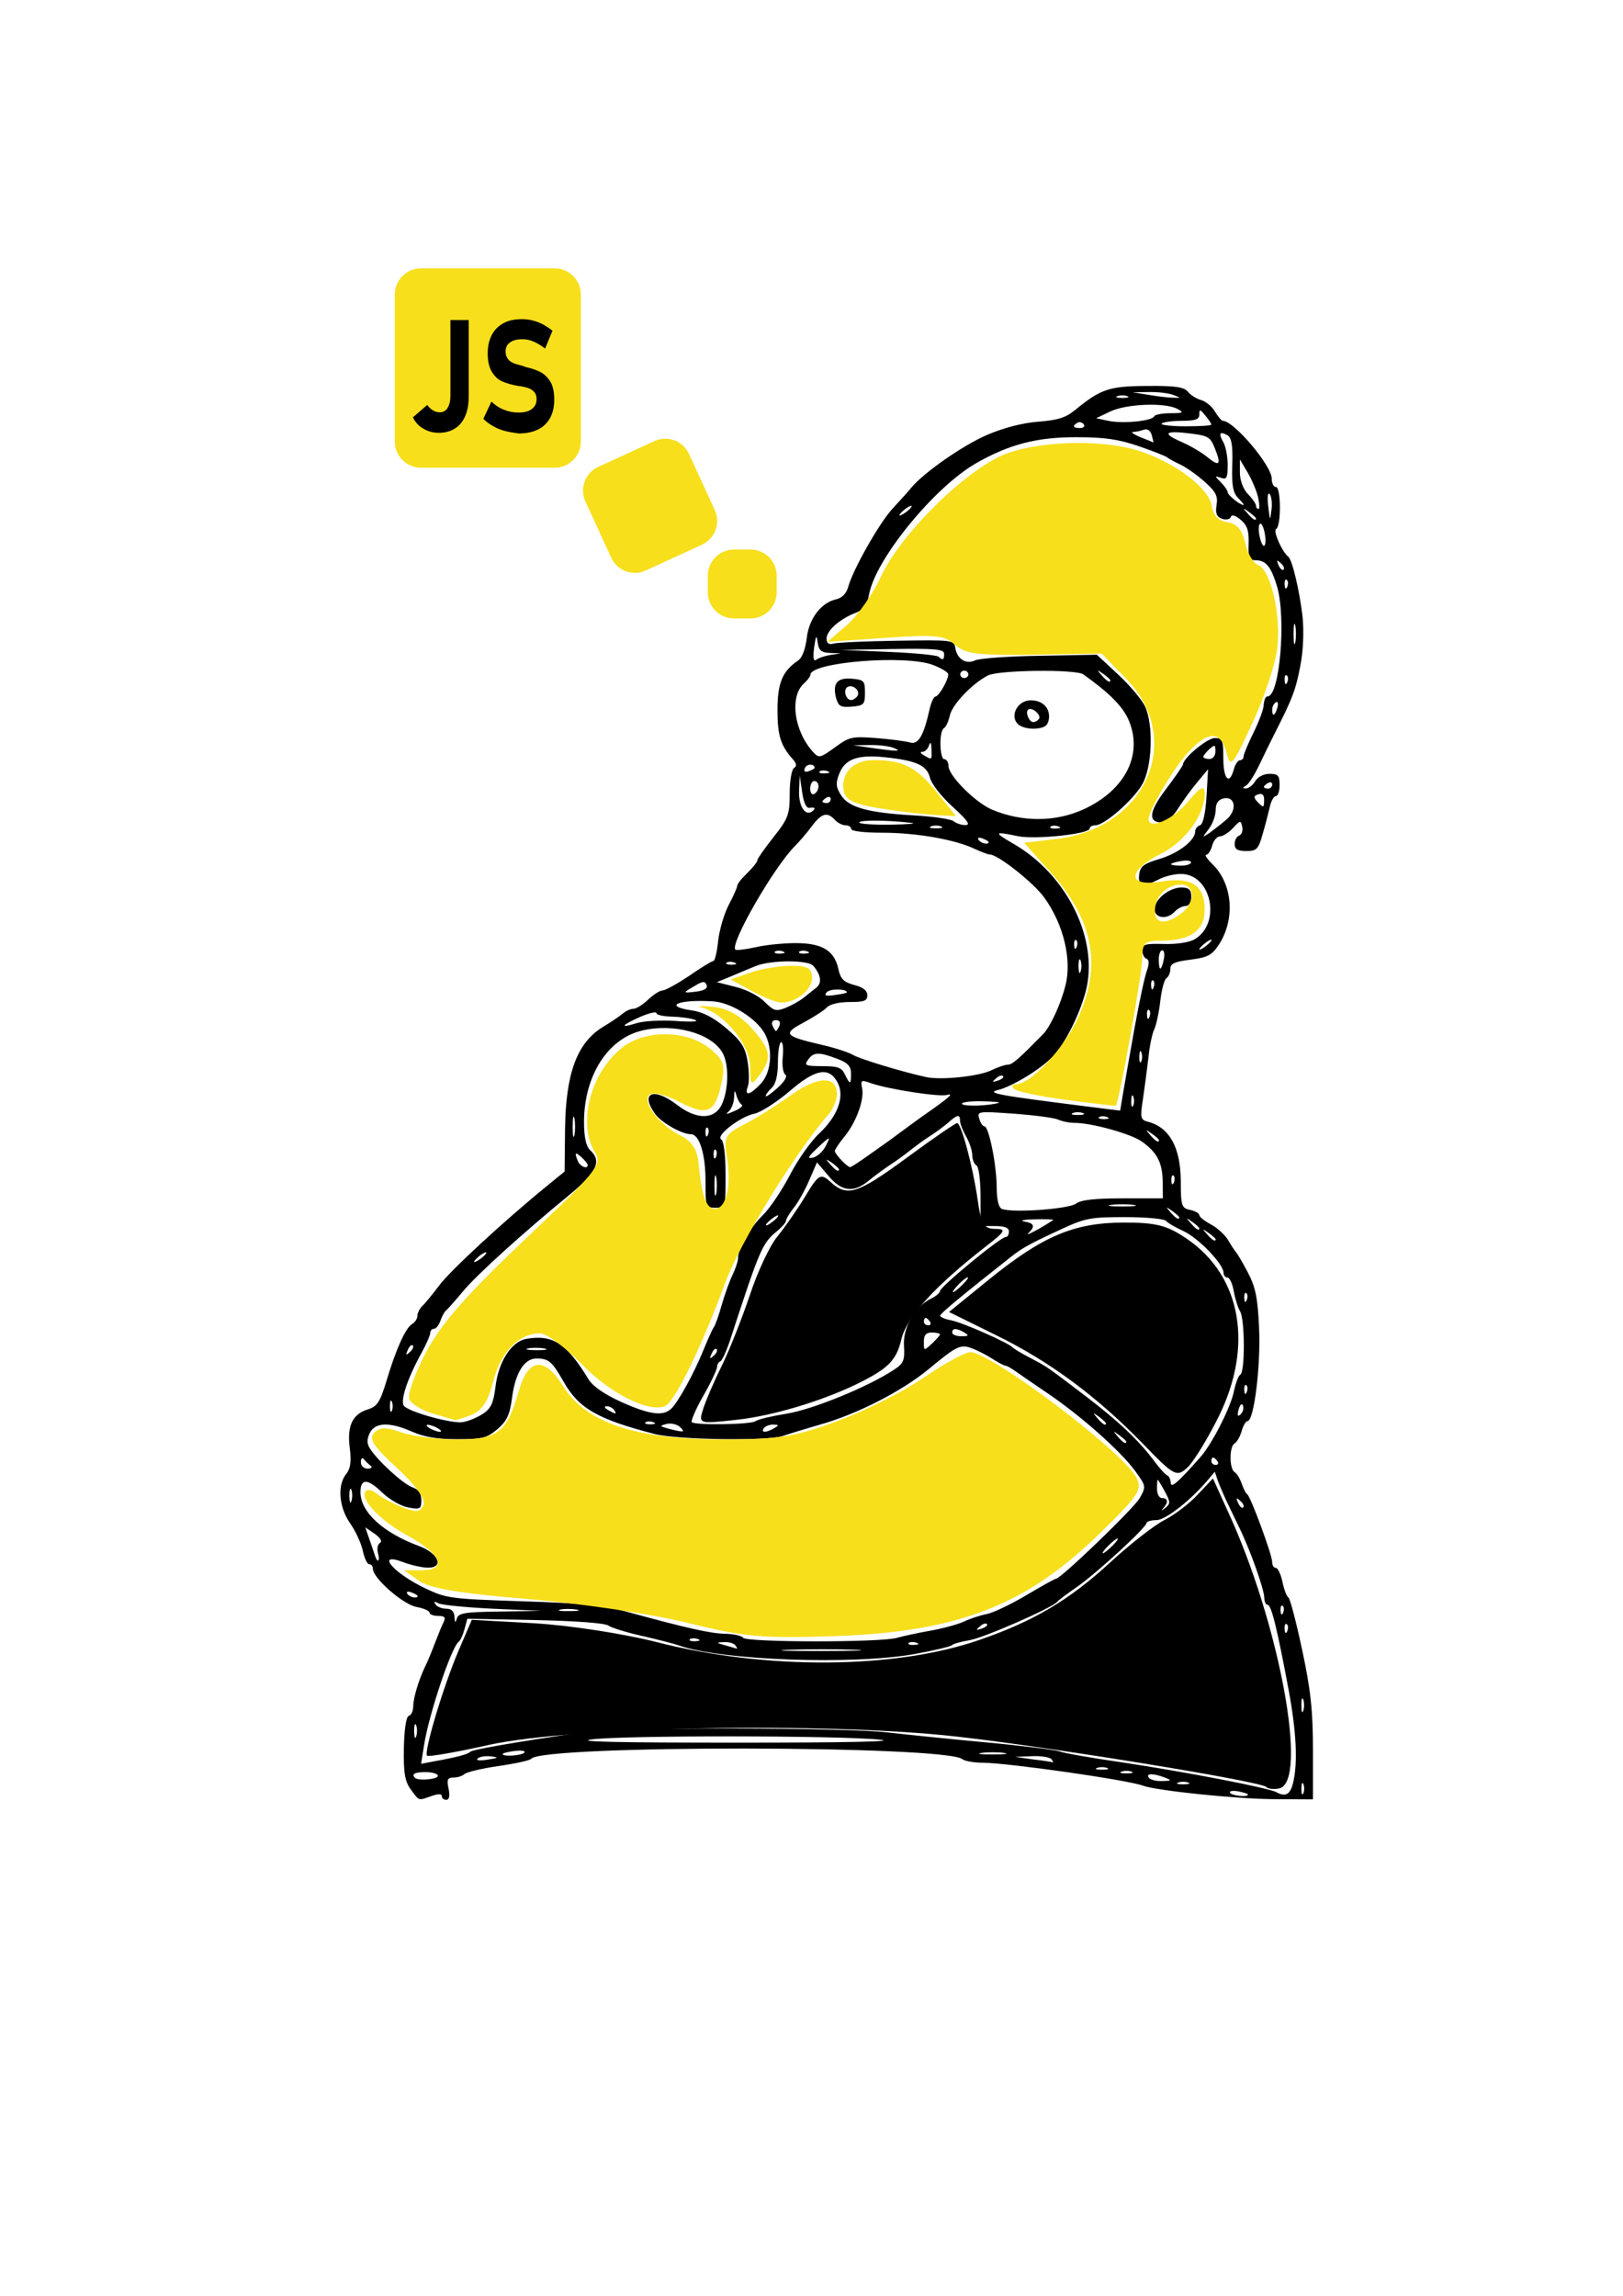<?xml version="1.0" encoding="utf-8"?>
<!-- Generator: Adobe Illustrator 26.0.0, SVG Export Plug-In . SVG Version: 6.00 Build 0)  -->
<svg version="1.1" id="Capa_1" xmlns="http://www.w3.org/2000/svg" xmlns:xlink="http://www.w3.org/1999/xlink" x="0px" y="0px"
	 viewBox="0 0 744.1 1052.4" style="enable-background:new 0 0 744.1 1052.4;" xml:space="preserve">
<style type="text/css">
	.st0{fill:#F7DF1C;}
</style>
<g transform="translate(62.857 105.71)">
	<g id="XMLID_00000183250623972275579720000008489540359358589366_">
		<g>
			<path d="M483.3,305.4c0,2.5-1.1,4.2-2.6,4.2c-1.4,0-3.6,1.1-4.9,2.5c-3.5,3.9-9.3,3.2-9.3-1.1c0-4.5,6.7-9.9,12.4-9.9
				C482.3,301.2,483.3,302.1,483.3,305.4z"/>
			<path d="M456.8,446.6c-2.8-0.4-7.4-0.4-10.2,0c-2.8,0.4-0.5,0.7,5.1,0.7C457.3,447.3,459.6,447,456.8,446.6z M456.4,74.1l7.4,1.2
				c4.1,0.7,9.1,1.3,11.2,1.3c3.7,0.1,3.7,0.1,0-1.3c-2.1-0.8-7.1-1.4-11.2-1.3L456.4,74.1z M430.5,446c2.3-1.7,8.4-2.4,21.5-2.4
				h18.3l-0.1-7.6c-0.1-8.7-2.5-13.4-9.5-18.4c-5-3.6-23.1-8.6-30.9-8.6c-2.4,0-5.8-0.7-7.5-1.5c-1.7-0.8-10.8-2-20.2-2.7
				c-16.7-1.2-17-1.1-16,2.3c0.6,2,1.6,3.5,2.4,3.5c2,0,5.6,17.8,5.6,28c0,5.5,0.9,9.2,2.3,9.8C401,450.4,427.3,448.5,430.5,446z
				 M322.6,193.8l-5-0.2c-4-0.2-5.1-1.2-5.6-4.9c-0.5-3.7-0.8-3.2-1.6,2.4c-0.6,4.7-0.3,6.6,1,5.6c1-0.8,4-1.8,6.5-2.2L322.6,193.8z
				 M322.6,192.2l21.7,0.9c11.9,0.5,22.3,1.5,23.1,2.2c2,1.8,2.6,1.6,2.6-1.3c0-2.1-3.7-2.5-23.7-2.2L322.6,192.2z M314.1,383
				c7.1,0,8.9,0.6,10.4,3.8c2.4,4.9,2.8,4.8,2.8-0.5c0-3.3-1.5-4.9-6.4-6.7c-8.4-3.2-10.8-3.1-13.3,0.5
				C305.7,382.6,306.4,383,314.1,383z M275.3,693.1c50.8,0,74-0.5,65-1.4c-19.1-1.9-117-2-131.8-0.1
				C200.2,692.7,221.2,693.1,275.3,693.1z M321.2,390.6c-3.9-7.5-10.2-6.4-22.2,4c-5.9,5-13.1,9.6-16,10.2
				c-6.5,1.3-18,10.2-15.2,11.8c1.2,0.7,2,7.3,2,16.2c0,15,0,15.1-4.6,15.1c-4.5,0-4.6-0.3-4.6-12.3c0-12.3-2.8-21.4-6.7-21.4
				c-4.2,0-13.5-5.3-16.4-9.3c-7.1-9.8-0.7-12.4,10-4.2c9,7,17.3,6.9,20.6-0.2c3.2-7,3.3-18.6,0.2-23.8c-5.2-8.9-22.4-13.5-36.9-10
				c-15.7,3.8-26.4,20.7-26.5,41.7c0,7.1,0.9,11.2,2.7,13c5.6,5.1,3.3,10.1-9.4,20.6c-21.8,17.9-42.7,36.8-49.1,44.6
				c-3.5,4.2-6.9,8-7.5,8.4c-0.6,0.5-1.8,2.6-2.5,4.6c-0.7,2.1-2.1,3.8-3,3.8s-1.7,0.8-1.7,1.9c0,1-1.9,5.4-4.3,9.7
				c-6.5,11.9-9.7,22-7.6,23.9c3.3,3,21.9,8,26.7,7.3c2.6-0.4,6.7-2.1,9.3-3.8c3.7-2.4,4.9-5,5.8-12.4c1.4-11.6,7.3-20.8,14.2-22
				c12.1-2.1,18.5,2.1,28.5,18.6c1.9,3.1,7.2,6.8,14.9,10.3c12.9,5.8,19.1,6.7,22.9,3.2c3.2-2.9,10.7-16.6,15-27.3
				c1.9-4.6,3.9-9.2,4.6-10.1c0.7-0.9,2.3-5.5,3.6-10.1c1.3-4.6,3.5-10.8,4.9-13.7c1.4-2.9,2.6-6.4,2.6-7.8
				c0-4.6,5.3-13.8,11.3-19.7c3.3-3.2,8.9-11.6,12.5-18.5c3.6-7,9.7-15.6,13.6-19.2C321.2,405.8,324.5,397,321.2,390.6z
				 M243.7,549.2c7.1,1.8,7.8,1.7,5.2-0.8c-1.3-1.2-4-1.9-6.1-1.4C239.4,547.9,239.4,548,243.7,549.2z M201.4,632.1
				c-2.3-0.4-5.7-0.4-7.4,0c-1.8,0.4,0.1,0.8,4.2,0.7C202.3,632.8,203.8,632.5,201.4,632.1z M296.1,552.5
				c-6.8,2.4-48.4,1.8-58.9-0.9c-26.2-6.8-34.7-11.7-41.7-24c-5.2-9.2-6.8-10.6-12.4-10.6c-5.6,0-9.7,6.6-11.2,18
				c-1,7.8-2.4,10.7-6.7,14.4c-4.9,4.1-6.8,4.6-18.4,4.6c-9.1,0-15.2-1-20.6-3.4c-10.4-4.6-17-4.4-19.5,0.5c-1.4,2.8-1.4,4.9,0,7.1
				c3.5,5.6,15.1,16.2,19.4,17.8c2.9,1,4.2,2.8,4.2,5.9c0,4.1-0.5,4.4-6,3.4c-3.3-0.6-8.7-3.7-12.1-7c-6.6-6.4-9.8-6.3-9.8,0
				c0,9.1,10.4,18.6,26.9,24.7c8.9,3.3,11.6,9.9,4.1,9.9c-2.5,0-7.6-1.1-11.3-2.5c-13.1-5-4.7,5,10.1,12c9.7,4.6,11.4,4.8,44.4,5.9
				c27.9,0.9,37,1.8,48.3,4.9c27.8,7.6,38.2,9.9,44.9,10c3.8,0.1,7.4,0.9,8,1.8c1.5,2.2,62.7,2.2,70.4,0.1
				c3.1-0.9,10.3-2.4,15.9-3.4c5.6-1,12.5-2.9,15.2-4.2c2.7-1.3,7.4-2.8,10.4-3.4s11.1-4.5,18-8.6c6.9-4.1,13-7.5,13.5-7.5
				c2.3,0,35.6-32.1,38.4-36.9c3.1-5.4,3-5.6-2-12.5c-6.7-9.2-24.8-25.2-39.8-35.4c-6.6-4.5-13.5-9.2-15.3-10.5
				c-1.8-1.3-3.8-2.4-4.4-2.4c-0.6,0-3.4-1.5-6.2-3.3c-2.8-1.8-7.2-4-9.8-4.9c-4.7-1.6-6.7-0.6-19.1,9.7
				c-12.3,10.2-33,20.8-50.2,25.6C306.2,549.3,298.4,551.7,296.1,552.5z M146.6,636.2c0.7-2.5,3.5-3,19.8-3.2l18.9-0.3l-22.3-1
				c-12.3-0.6-23.5-1.7-24.9-2.5c-1.8-1-2.2-0.9-1.3,0.5c0.7,1.1,2.9,2,4.9,2c2.4,0,3.7,1.2,3.8,3.8
				C145.7,638.2,145.9,638.5,146.6,636.2z M534.7,716.3c0.5-1.2,0.5-3.1,0-4.2c-0.5-1.2-0.9-0.2-0.9,2.1S534.1,717.5,534.7,716.3z
				 M522.3,715.8c4.2,2.3,6.4,1.1,7.7-4.3c2.2-9.3,1.5-23.5-2.1-42.8c-5.3-28.3-7.9-38.8-9.6-38.8c-0.8,0-1.5-1.4-1.5-3.1
				c0-3.8-6.4-21.9-11.5-32.3l-6.1-12.7c-1.3-2.8-3-6.8-3.8-9l-1.3-3.9l-3.1,3.7c-7.9,9.4-19.5,18.5-23.7,18.5
				c-2.4,0-4.4,0.6-4.5,1.3c0,2-22.5,22.7-31.6,29.1c-4.6,3.2-8.8,6.3-9.3,7c-2.3,2.8-33.6,16.5-40.1,17.6c-4,0.7-7.7,1.7-8.2,2.3
				c-0.5,0.6-8,2.4-16.7,4c-28.2,5.2-89.5,3-108.6-3.9c-2-0.7-9.6-2.7-16.7-4.3c-7.2-1.6-14.2-3.8-15.6-4.8
				c-1.6-1.1-14.7-2.1-33.6-2.5l-31-0.6l-1.3,4.8c-0.7,2.6-1.9,5.2-2.6,5.7c-3.3,2.2-13.8,33.4-16,47.8l-1.3,8.2l5.2-1
				c11.2-2,16.4-3.4,17.3-4.5c0.9-1,20.8-4.5,52-9c16-2.3,119.3-2.2,139.3,0.1c8.7,1,29.2,3.1,45.5,4.6c16.3,1.5,31.4,3.4,33.4,4.1
				c2,0.8,14.6,3,27.8,4.9C480.8,706.5,518.6,713.8,522.3,715.8z M515,134.3c-0.7,0-1,2.3-0.5,5.1s1.4,5.1,2.1,5.1
				c0.7,0,1-2.3,0.5-5.1C516.7,136.6,515.7,134.3,515,134.3z M507.3,125.8c0.4,0-0.7-1.4-2.4-3.1c-2.5-2.5-3.1-5.9-2.8-15.3
				c0.3-8.8-0.3-12.5-2.2-13.6c-3.6-2-4.2-0.8-1.9,3.2c1.1,1.9,2,6.6,2,10.4c0,5.9-0.5,6.9-3.1,5.9c-3-1-3-0.9,0,2.1
				c1.7,1.7,3.1,3.8,3.1,4.5C500,121.2,505.5,125.7,507.3,125.8z M509.8,129c-2.9-2.1-3-2-0.7,0.6c2.4,2.8,3.9,3.7,3.9,2.3
				C513,131.6,511.5,130.3,509.8,129z M501.1,716.1c1,1.4,8.2,2.1,8.2,0.8c0-0.4-2.1-1-4.6-1.5C502.2,715,500.6,715.3,501.1,716.1z
				 M483.1,455c2.4,2.8,3.9,3.7,3.9,2.3c0-0.3-1.5-1.7-3.2-2.9C480.8,452.3,480.7,452.3,483.1,455z M491.2,459.4c-3-2.1-3-2-0.7,0.6
				c2.4,2.8,4,3.7,4,2.3C494.4,462,493,460.7,491.2,459.4z M478.5,435.7c0,11.4,0.4,12.4,4.3,13.2c2.3,0.5,4.2,1.6,4.2,2.4
				c0,0.8,2.4,2.7,5.4,4.3c3,1.6,6.5,4.9,7.9,7.3c1.4,2.4,2.9,4.7,3.4,5.2c0.5,0.5,3,4.6,5.4,9.2c3.6,6.7,4.7,11.8,5.3,25.8
				c0.8,17-2.3,42.6-5.3,42.6c-0.8,0-2,2.1-2.7,4.6c-0.7,2.5-2.2,5.1-3.3,5.7c-2.4,1.4-2.4,11.7,0.1,13.1c1,0.6,2.4,2.9,3.2,5.2
				c0.8,2.3,1.9,4.6,2.6,5c1.6,1.2,11.4,27.7,11.4,31c0,1.5,0.7,2.7,1.7,2.7c0.9,0,2.2,2.8,3,6.3c0.7,3.5,1.9,6.7,2.7,7.2
				c0.8,0.5,3.6,11.2,6.3,23.9c3.9,18,5,28.1,5,45.9v22.8l-18.1-0.1c-17.1-0.1-53.8-3.9-59.9-6.2c-6.9-2.6-61.5-10.4-73.4-10.5
				c-4.1,0-8.3-0.8-9.3-1.6c-7.2-6.4-192.9-6.6-197.7-0.2c-0.5,0.7-7.2,2.2-14.9,3.3c-7.7,1.1-14.7,2.8-15.7,3.7
				c-1,0.9-3.2,1.6-5.1,1.6c-2.7,0-3.1,1-2.2,5.1c0.7,3.2,0.3,5.1-1,5.1c-1.2,0-2.1-0.7-2.1-1.7c0-1.1-1.7-1.1-4.8,0
				c-6.1,2.1-5.4,2.4-9.4-3c-2.7-3.7-3.4-7.6-3.2-18.9c0.2-8.6,1-14.5,2.3-14.9c1.1-0.3,2-2.3,2-4.4c0-3.8,2.6-12.4,5.7-18.7
				c0.9-1.8,2.8-6.4,4.2-10.1c1.4-3.7,3.2-8.1,4-9.7c1.1-2.3,0.5-2.9-2.5-2.9c-2.2,0-3.9-0.7-3.9-1.5s-2.7-2-6-2.6
				c-6.1-1.1-20-13.2-20-17.5c0-1.2-0.7-2.1-1.7-2.1c-0.9,0-2.2-2.8-2.9-6.1c-0.7-3.4-3.3-9-5.8-12.6c-5.2-7.4-6-17.6-1.8-22.7
				c1.9-2.3,2.4-5.7,1.6-11.9c-1.3-10.1,1.2-15.5,8.4-17.7c4.2-1.3,5.5-3.4,8.4-12.9c4.3-14.5,8.8-24.5,11.8-26.2
				c1.3-0.8,2.4-2.4,2.4-3.7c0-1.3,1-3.3,2.3-4.6c1.3-1.2,4.8-5.5,7.8-9.5c5.1-6.8,29.9-29.7,49.2-45.4l8.2-6.7l0.2-19.2
				c0.3-25.9,5.5-39.8,17.4-47.1c3.7-2.2,7.8-5,9.2-6.2s3.5-2.1,4.8-2.1c1.3,0,4.3-1.9,6.7-4.2c2.4-2.3,5.4-4.2,6.6-4.2
				s6.7-3,12.2-6.7c5.4-3.7,10.4-6.8,11.1-6.8s1.7-4.2,2.2-9.3c0.6-5.1,2.8-12.6,4.9-16.5c2.1-4,3.8-7.8,3.8-8.5
				c0-0.7,1.1-2.3,2.3-3.6c5.1-5.1,7-7.4,7-8.4c0-0.6,3.3-5.3,7.4-10.5c6.8-8.6,7.4-10.4,7.4-20c0-5.8,0.9-11.1,2-11.7
				c1.3-0.8,1.2-2-0.5-3.9c-5.7-6.4-7.1-11-7.1-22.6c0-12.5,2.3-17.9,9.4-22.7c1.9-1.2,3.4-5.3,4-10.2c1-9,6.5-16.3,13.5-17.9
				c2.7-0.6,4.7-2.7,5.5-5.6c2.1-7.9,14.4-29.6,20.4-36c3.1-3.4,7-7.6,8.5-9.5c5.8-7,23.7-19.5,34.9-24.3c7.5-3.2,15.9-5.4,23.2-6
				c9.1-0.7,12.7-1.8,17.1-5.4c11.8-9.7,15.7-10.9,33.1-11c13-0.1,16.8,0.5,18.6,2.7c1.2,1.5,3.9,3.2,6.1,3.8c2.1,0.6,5,3,6.3,5.3
				c1.4,2.3,3,4.2,3.6,4.2c5,0,22.4,20.5,22.4,26.5c0,2.1,0.8,3.8,1.9,3.8c2.4,0,2.5,18,0.1,19.3c-1.5,0.9,2.7,10.4,5.6,12.7
				c1.8,1.4,5.1,15.4,6.5,27.2c0.7,6.6,0.4,15.9-1,22.8c-2.1,11.1-3.6,14.9-11.3,30.1c-1.9,3.7-5.2,10.5-7.4,15.1
				c-2.2,4.6-4.9,9-6.2,9.7c-1.7,1-1.7,1.3,0,1.3c1.2,0,3.2-1.5,4.2-3.3c1.2-2,3.9-3.4,6.6-3.4c3.9,0,4.6,0.8,4.6,5.1
				c0,2.8-0.7,5.1-1.7,5.1c-0.9,0-2.1,2.1-2.7,4.6c-0.6,2.6-2,8.2-3.3,12.6c-2,7.2-2.8,8-7.6,8c-3.9,0-5.3-0.8-5.3-3.2
				c0-1.8,0.9-3.5,2.1-3.9c1.1-0.4,1.7-2.1,1.4-3.9c-0.7-3.2-0.9-3.2-4.3,0.5c-2,2.1-4.7,3.8-6,3.8c-1.3,0-2.9,1.9-3.5,4.2
				c-0.6,2.3-1.9,4.2-2.7,4.2c-0.9,0,0.4,2,2.9,4.4c9.3,9.1,10.5,25.5,2.6,37.2c-3,4.5-5.1,5.5-12.8,6.5c-7.3,0.9-9.2,1.8-9.2,4.3
				c0,1.7-0.8,3.5-1.7,4.1c-1,0.5-2.3,5.3-2.9,10.6c-0.6,5.3-1.9,11.2-2.8,13c-0.9,1.9-2.1,7.5-2.6,12.6c-0.6,5.1-1.7,13.6-2.5,19
				c-1.4,8.9-1.2,9.8,2.3,10.7C473.4,411.1,478.4,420.4,478.5,435.7z M482.8,93c-11.6-1.5-13.1-0.1-4.1,3.8
				c3.9,1.7,9.1,4.7,11.7,6.8c5.8,4.8,6.8,3.9,3.8-3.6C492.1,94.6,491.1,94,482.8,93z M480.7,89.7c6.5,0,11.9-0.3,11.8-0.8
				c0-0.5-1.3-2.4-2.8-4.2c-2.4-2.9-2.7-2.9-2.7-0.4c0,2.2-1.7,2.9-8.2,2.9c-4.5,0-8.6,0.6-9.1,1.3
				C469.2,89.1,474.2,89.7,480.7,89.7z M475.3,436.4c0.5-1.2,0.5-2.7-0.1-3.2c-0.6-0.6-1.1,0.4-1,2.2
				C474.2,437.3,474.7,437.7,475.3,436.4z M534.7,678.3c0.5-1.6,0.4-3.9-0.1-5.1c-0.5-1.1-0.9,0.2-0.8,3
				C533.8,679,534.2,680,534.7,678.3z M531,188.7c0.4-2.1,0.4-5.5,0-7.6c-0.4-2.1-0.8-0.4-0.8,3.8
				C530.2,189.1,530.6,190.8,531,188.7z M527.3,163.3c0.5-1.2,0.5-2.7-0.2-3.2s-1.1,0.4-1,2.2C526.2,164.2,526.7,164.6,527.3,163.3z
				 M527.3,207.1c0.5-1.2,0.5-2.7-0.2-3.2s-1.1,0.4-1,2.2C526.2,208.1,526.7,208.4,527.3,207.1z M527.3,642c0.5-1.2,0.5-2.7-0.2-3.2
				s-1.1,0.4-1,2.2C526.2,643,526.7,643.4,527.3,642z M525.6,155.4c0.6-0.5,0-1.9-1.3-3c-1.8-1.6-2-1.5-1,0.9
				C524,155,525.1,155.9,525.6,155.4z M525.4,633.6c0.5-1.2,0.5-2.7-0.2-3.2s-1,0.4-1,2.2C524.4,634.5,524.8,634.9,525.4,633.6z
				 M522.8,218.6c0.5-1.9,0.2-2.9-0.7-2.4c-0.9,0.5-1.7,2-1.7,3.4C520.4,223,521.7,222.5,522.8,218.6z M518.3,213.5
				c5.6,0,8.6-36.2,4.3-50.5c-2.7-9-5.1-11.9-9.8-11.9c-3,0-3.4-1.2-3.2-7.6c0.2-5.8-0.6-8.4-3.6-10.9c-2.5-2.1-4.1-2.6-4.6-1.3
				c-0.4,1.1-2.1,1.4-4,0.8c-2.5-0.9-3.1-2.5-2.5-6.3c0.7-4.2-0.4-6.2-5.6-10.8c-3.5-3.1-8.6-6.7-11.3-7.9c-2.7-1.3-5.3-2.7-5.8-3.2
				c-0.5-0.5-6.4-2.8-13-5.1c-9.5-3.2-15.6-4.1-28.8-4.1c-18.1,0-30.6,3.3-45.7,11.9c-19.2,11-46.1,43.9-49.1,60.1
				c-0.9,5-2.4,7.1-6.2,8.5c-7.2,2.8-13.3,8.1-13.3,11.8c0,2.2,1,2.9,3.2,2.3c1.8-0.5,14.9-1.1,29.2-1.3c25.3-0.4,26-0.3,26.6,3.2
				c0.8,5.2,4.9,7.8,9.1,5.8c1.9-0.9,15.2-1.9,29.6-2.1l26.2-0.5l9.8,9.1c5.4,5,10.9,11.6,12.3,14.6c4,8.6,3.3,27.8-1.3,35.8
				c-4.2,7.2-17.3,18.7-21.5,18.7c-1.4,0-2.6,0.7-2.6,1.5c0,2.5-25,5.1-32.8,3.5c-11-2.3-11.4-1.9-2.4,3.3
				c24.9,14.2,39.6,44.2,33.4,67.9c-2.9,10.9-9.7,24.4-15.4,30.1c-5.7,5.8-18.3,13.4-24.7,15c-5.7,1.4-0.5,2.4,39.2,7.4l16.7,2.1
				l1.4-8.4c0.8-4.6,3.1-17.9,5.2-29.5c2.1-11.6,4.6-23.4,5.6-26.1c1.2-3.3,1.1-5.2-0.1-5.6c-1-0.3-1.9-2-1.9-3.8
				c0-2.9,1.2-3.2,9.8-3c5.6,0.2,11.5-0.7,13.9-2c12.8-7.2,8-30.3-6.2-30.1c-2.9,0-7.4,1.1-10,2.5c-7.2,3.7-9.6,3.1-9-2.1
				c0.5-3.9,2-5.1,9.4-7.3c8.7-2.6,16.3-8.5,16.3-12.6c0-1.2,1-2.4,2.2-2.8c1.4-0.4,2.5-5.4,3-13.2l0.7-12.5l-4.9,5.9
				c-2.7,3.2-6.7,8.7-8.9,12.2c-2.3,3.7-5.4,6.3-7.4,6.3c-6.5,0-5.9-5.1,2-15.4c4.2-5.6,7.7-10.6,7.7-11.2
				c0.1-2.9,11.1-12.1,14.6-12.1c3.5,0,3.9,0.9,3.9,9.3c0,9.6,2.8,12.5,4.8,5.1c0.6-2.3,1.9-4.2,2.8-4.2s1.7-0.8,1.7-1.8
				c0-1,2.1-5.9,4.6-11c2.5-5.1,4.6-10.7,4.6-12.5C516.7,215,517.4,213.5,518.3,213.5z M520.1,127.8c0.4-3.1-0.1-6.3-0.9-7.1
				c-0.9-0.8-1.1,1.8-0.6,5.7C519.4,133.3,519.4,133.3,520.1,127.8z M520.4,253.9c0-1-0.8-1.3-1.9-0.7c-1,0.6-1.9,1.4-1.9,1.8
				c0,0.4,0.8,0.8,1.9,0.8S520.4,254.9,520.4,253.9z M513.5,261.7c3,3.1,3.2,3,3.2-0.9c0-2.2-0.9-3-2.7-2.4
				C511.9,259.1,511.8,259.8,513.5,261.7z M514.1,127.6c0.6,0,0.5-2.5-0.2-5.5c-0.7-3-2.9-8.1-4.8-11.3l-3.5-5.9v6
				c0,3.6,1.5,7.6,3.7,9.9c2.1,2.1,3.7,4.5,3.7,5.3C513,126.9,513.5,127.6,514.1,127.6z M508.7,490.3c0.5-1.2,0.5-2.7-0.1-3.2
				c-0.6-0.6-1.1,0.4-1,2.2C507.7,491.2,508.1,491.6,508.7,490.3z M508.7,532.5c0.5-1.2,0.5-2.7-0.1-3.2c-0.6-0.6-1.1,0.4-1,2.2
				C507.7,533.4,508.1,533.8,508.7,532.5z M507.1,585.3c0.6-0.5,0-1.9-1.3-3c-1.8-1.7-2.1-1.5-1,0.9
				C505.5,584.9,506.5,585.8,507.1,585.3z M505.9,542.6c1.1-1,1.6-2.8,1.1-4c-0.5-1.3-1.3-0.5-2,1.8
				C504.3,543.2,504.5,543.9,505.9,542.6z M505.8,524.4c2.2-1.2,2.1-25.3-0.1-29c-1-1.6-2.3-5.8-2.9-9.2c-0.6-3.5-1.9-6.3-2.9-6.3
				c-1,0-1.8-1-1.8-2.2c0-4-11.6-16-18.4-19.1c-3.7-1.7-7.3-3.8-8-4.7c-0.7-0.9-9.1-1.7-18.6-1.7c-15.9,0-18.3,0.4-29.3,5.5
				c-13.7,6.3-17.9,8.6-22.5,12.2c-22,17.3-33,26.4-33.1,27.4c-0.1,0.7,2.2,1.7,5,2.2c5,0.9,26.5,10.4,28.3,12.5
				c0.5,0.6,4.1,2.7,7.9,4.7c8,4.2,7.1,3.6,25.4,17.5c15.1,11.5,24.6,20.5,31.5,29.8c2.5,3.4,5.2,6.3,6,6.6c0.8,0.3,1.5,1.8,1.6,3.4
				c0,2.7,3.3-0.1,13.6-11.8c5.5-6.2,14.2-23.5,15.4-30.4C503.7,528.2,504.9,524.9,505.8,524.4z M499.5,269.9c5-4.3,4-10.9-1.5-9.6
				c-2.4,0.6-3.5,2.3-3.5,5.3c0,2.5-1.4,6.4-3.2,8.7c-3.1,4.1-3.1,4.1,0.5,1.7C493.7,274.6,497.2,271.9,499.5,269.9z M494.5,565.8
				c1.1,0,1.5-0.8,0.8-1.7c-0.6-0.9-1.5-1.7-2-1.7c-0.5,0-0.8,0.8-0.8,1.7C492.6,565.1,493.5,565.8,494.5,565.8z M494.4,238.7
				c0-3.1-0.3-3.2-2.8-1c-1.5,1.4-2.8,3-2.8,3.5s1.3,1,2.8,1C493.2,242.2,494.4,240.7,494.4,238.7z M492.6,325.2
				c0-0.5-1.3,0.1-2.8,1.3c-1.5,1.1-2.8,2.5-2.8,2.9c0,0.5,1.2-0.1,2.8-1.3C491.3,327,492.6,325.7,492.6,325.2z M478.6,291.1
				c2.5,0,4.6-0.7,4.6-1.5c0-0.8-2.1-1.1-4.6-0.6c-2.6,0.4-4.6,1.1-4.6,1.4C474,290.8,476.1,291.1,478.6,291.1z M479.6,712.2
				c2.6,0,3.6-0.4,2.3-0.8c-1.3-0.5-3.4-0.5-4.6,0C476,711.9,477,712.2,479.6,712.2z M473.8,450c2.4,2.8,4,3.7,4,2.3
				c0-0.3-1.5-1.7-3.2-2.9C471.5,447.2,471.5,447.3,473.8,450z M473.7,83.7c6,0,6.4-0.3,3.2-2c-5.8-3-23.3-2.3-30.7,1.2l-6.5,3.1
				l5.6,1.2c6.6,1.4,20.2,0.1,21-2.1C466.6,84.4,469.9,83.7,473.7,83.7z M471.3,585.6c2.5-2,2.5-2.8-0.1-7.6c-1.6-3-3.1-5.4-3.3-5.4
				c-0.2,0-0.3,1.9-0.3,4.2c0,2.3,1,4.2,2.3,4.2c2.8,0,3,2,0.5,4.7C469.3,586.9,469.7,586.8,471.3,585.6z M469.9,710.7
				c4.5-0.1,4.6-0.3,1.3-1.6c-5.2-2-8.8-2-7.4,0C464.4,710.1,467.2,710.8,469.9,710.7z M470.7,334.1c0.5-2.3,0.2-4.2-0.7-4.2
				c-0.9,0-1.6,1.9-1.6,4.2s0.3,4.2,0.7,4.2C469.5,338.3,470.3,336.4,470.7,334.1z M464.5,414.6c2.4,2.8,4,3.7,4,2.3
				c0-0.4-1.5-1.7-3.2-2.9C462.2,411.8,462.2,411.9,464.5,414.6z M466,347c0.5-1.2,0.5-2.7-0.1-3.2c-0.6-0.6-1.1,0.4-1,2.2
				C465,348,465.4,348.4,466,347z M465.9,97.1c0.2,0.1-0.2-1.4-0.7-3.3c-0.6-2.2-2-3.1-3.7-2.5c-1.5,0.5-3.7,1-4.9,1
				c-1.2,0,0.3,1.1,3.4,2.4C463.1,95.9,465.8,97,465.9,97.1z M464.1,360.5c0.5-1.2,0.5-2.7-0.1-3.2c-0.6-0.6-1.1,0.4-1,2.2
				C463.1,361.5,463.5,361.9,464.1,360.5z M460.4,380.8c0.5-1.2,0.5-3,0-4.2c-0.5-1.2-0.9-0.2-0.9,2.1
				C459.4,381,459.9,382,460.4,380.8z M456.7,401.1c0.5-1.2,0.5-3.1,0-4.2c-0.5-1.2-0.9-0.2-0.9,2.1
				C455.7,401.3,456.1,402.2,456.7,401.1z M453.6,707.2c2.6,0,3.6-0.4,2.3-0.8c-1.3-0.5-3.4-0.5-4.6,0
				C450,706.8,451,707.2,453.6,707.2z M434.1,265.2c19-8.8,27.1-25,20.6-40.6c-2.7-6.4-8.7-12.5-20.9-21.2c-3.4-2.4-38.8-2-43.7,0.5
				c-7.2,3.7-16.4,13.3-17.5,18.4c-0.6,2.7-1.8,5.3-2.7,5.8c-2.3,1.3-2,14.2,0.2,14.2c1,0,1.9,1.4,1.9,3.1c0,4.4,12.1,16.6,19.9,20
				C405.7,271.2,421.1,271.2,434.1,265.2z M451.7,76.7c2.5,0,3.6-0.4,2.3-0.8c-1.3-0.5-3.4-0.5-4.6,0
				C448.1,76.3,449.2,76.7,451.7,76.7z M449.6,552.8c2.4,2.8,3.9,3.7,3.9,2.3c0-0.3-1.5-1.7-3.2-2.9
				C447.4,550,447.3,550.1,449.6,552.8z M447.1,602.9c1.9-1.8,2.9-3.4,2.4-3.4c-0.5,0-2.4,1.5-4.3,3.4c-1.9,1.9-2.9,3.4-2.4,3.4
				C443.3,606.3,445.2,604.8,447.1,602.9z M442.2,203.8c2.4,2.8,4,3.7,4,2.3c0-0.3-1.5-1.7-3.2-2.9
				C439.9,201.1,439.9,201.2,442.2,203.8z M442.4,705.5c2.5,0,3.6-0.4,2.3-0.8c-1.3-0.5-3.4-0.5-4.6,0
				C438.8,705.1,439.9,705.5,442.4,705.5z M443.5,407.3c2.2-0.1,2.6-0.5,1.1-1c-1.3-0.5-2.9-0.4-3.6,0.1S441.6,407.3,443.5,407.3z
				 M440.3,544.4c2.4,2.8,3.9,3.7,3.9,2.3c0-0.3-1.5-1.7-3.2-3C438.1,541.6,438,541.7,440.3,544.4z M432.3,90.5
				c1.6,0,2.4-0.8,1.7-1.7c-0.6-0.9-2-1.3-2.9-0.7C428.6,89.5,429.1,90.5,432.3,90.5z M431.3,405.4c2.6,0,3.6-0.4,2.3-0.9
				c-1.3-0.5-3.4-0.5-4.6,0S428.7,405.4,431.3,405.4z M432.6,339.5c0.5-1.6,0.4-3.9-0.1-5.1c-0.5-1.1-0.9,0.2-0.9,3
				C431.7,340.2,432.1,341.1,432.6,339.5z M430.7,328.5c0.5-1.2,0.5-2.7-0.1-3.2c-0.6-0.6-1.1,0.4-1,2.2
				C429.7,329.4,430.1,329.8,430.7,328.5z M425.6,346.1c3.1-11.9-0.9-28.2-9.7-40.4C411.1,299,394.7,286,391,286c-0.8,0-4-1.2-7-2.6
				c-9-4.3-26.8-7.4-42.2-7.4c-8.3,0-14.4-0.7-14.4-1.7c0-0.9-1.1-1.7-2.6-1.7c-1.4,0-3.6-1.1-4.9-2.5c-3.5-3.8-6.1-3.1-10.7,3.1
				c-2.3,3.1-5.7,7-7.5,8.8c-9.7,9.6-30.1,45.1-27.4,47.6c0.5,0.4,4.6-0.1,9.2-1.1c4.6-1.1,12.9-1.9,18.4-1.9
				c12.1,0,17.7,3.3,19.6,11.8c1,4.7,2.5,6.1,7.3,7.4c4,1,6,2.6,6,4.7c0,2.6-1.5,3.1-8.1,3.1c-4.9,0-9,1-10.4,2.4
				c-1.2,1.4-6.1,4.5-10.7,7c-9.8,5.2-9,6.2,8.6,10.3c5.7,1.3,12.1,3.4,14.1,4.6c3.3,1.9,22.8,7.8,33.4,10.1c6.7,1.5,24-0.3,29.7-3
				c3.1-1.5,6.6-2.7,7.9-2.7c2,0,5.1-2.8,16.3-14.2C418.8,364.6,423.5,354.5,425.6,346.1z M421.2,274.1c2.2-0.1,2.6-0.5,1.1-1
				c-1.3-0.5-2.9-0.4-3.5,0.1C418.2,273.8,419.3,274.2,421.2,274.1z M420,453.5c0.4-0.3-3.3-0.4-8.4-0.3c-5,0.1-7.2,0.6-4.9,1
				c4.7,0.8,5.2,2.2,1.8,5.5C406.8,461.3,415.3,456.8,420,453.5z M419.8,702.1c0.3,0.1,0.1-0.5-0.6-1.4c-0.6-0.9-4.7-1.6-8.9-1.4
				l-7.8,0.3l8.4,1.2C415.5,701.3,419.5,702,419.8,702.1z M398.3,461.3c0.8,0,1.4-1.1,1.4-2.5c0-1.8-2-2.5-6.5-2.5h-6.5v-13.4
				c0-7.4-0.8-13.9-1.9-14.4c-1-0.6-1.9-2.7-1.9-4.7c0-2-1.3-5.9-2.8-8.5c-1.5-2.7-2.8-5.9-2.8-7.2c0-3.1-1.2-3-5.2,0.6
				c-1.8,1.6-5.7,4.5-8.5,6.3c-2.9,1.8-7,4.9-9.3,6.7c-2.3,1.9-6.5,4.9-9.3,6.7c-2.8,1.9-7.2,5.1-9.7,7.2
				c-6.8,5.6-12.4,4.9-18.4-2.4l-5.2-6.1l-3.5,8.1c-1.9,4.5-5.1,10.2-7.1,12.7c-2,2.5-3.6,5.2-3.6,6c0,0.8-1.9,2.9-4.2,4.8
				c-6.7,5.5-7.8,8.1-21.4,49.8c-1.7,5.1-3.7,9.5-4.5,9.8c-0.8,0.3-1.5,1.5-1.5,2.6c0,1.1-2.8,7.1-6.3,13.2
				c-3.5,6.1-5.8,11.6-5.3,12.1c1.7,1.5,27.4,1.1,29.3-0.5c1-0.8,7.4-2.3,14.2-3.4c11.9-1.9,37.6-12.4,49.3-20.2
				c4.3-2.8,4.9-4.3,4.5-10.8c-0.6-8.4,4.9-18,12.3-21.7c2.3-1.1,4.2-2.7,4.2-3.5C368.1,484.2,395.8,461.3,398.3,461.3z
				 M392.3,698.5c5.6,0,7.9-0.3,5.1-0.7c-2.8-0.4-7.4-0.4-10.2,0C384.4,698.2,386.7,698.5,392.3,698.5z M394.7,389.6
				c1.8-0.6,2.9-1.6,2.3-2.1c-0.6-0.5-2.1,0-3.3,1.2C391.8,390.3,392,390.5,394.7,389.6z M395.1,399.8c1-0.3-2.6-0.6-8-0.7
				c-5.4-0.1-9.4,0.5-8.9,1.2C379,401.6,390.7,401.2,395.1,399.8z M390.4,280.3c0-0.4-1.3-1.1-2.9-1.7c-1.6-0.6-2.4-0.3-1.7,0.7
				C386.9,280.9,390.4,281.7,390.4,280.3z M387.3,640.8c1.8-0.6,2.9-1.6,2.3-2.1c-0.6-0.5-2.1,0-3.3,1.2
				C384.4,641.5,384.6,641.7,387.3,640.8z M378.4,483.2c1.9-1.9,3-3.4,2.4-3.4s-2.4,1.5-4.3,3.4c-1.8,1.9-2.9,3.4-2.4,3.4
				C374.6,486.6,376.5,485.1,378.4,483.2z M379.7,272.5c2.6,0,1.1-2.1-5.8-8.4c-5.1-4.6-9.8-10.6-10.4-13.3
				c-1.4-5.7-6.2-7.9-20.7-9.4c-12.4-1.3-18.3,0.8-20.9,7.6c-1.7,4.3-1.5,6.2,0.9,9.9c3.6,5.6,12.5,8,34,9.2
				c8.6,0.5,16.5,1.7,17.5,2.6S377.9,272.5,379.7,272.5z M381.1,203.4c0-0.9-0.8-1.7-1.9-1.7c-1,0-1.8,0.8-1.8,1.7
				c0,0.9,0.8,1.7,1.8,1.7C380.3,205.1,381.1,204.4,381.1,203.4z M377.9,506.8c3.4,0,3.6-0.3,1.4-1.7c-3.6-2.1-5.6-2.1-5.6,0
				C373.7,506.1,375.6,506.8,377.9,506.8z M361.3,405.1c10.9-7.6,13.5-9.9,10-8.9c-3.5,1-26.9-2.6-34.9-5.4c-4.4-1.6-4.8-1.4-4,2.3
				c1.1,5.2-2.7,15.6-8.1,22.2c-2.4,2.9-4.4,5.9-4.4,6.6c0,1.4,5.7,7.4,7,7.4c0.5,0,4.3-2.5,8.5-5.5l9.6-6.8c1-0.7,3.9-2.9,6.5-4.8
				C354,410.4,358.4,407.1,361.3,405.1z M371.9,203.4c0-0.9-3.1-2.8-7-4.3c-12.4-4.8-56.2-1.3-56.2,4.5c0,0.7-1.3,2.5-3,4
				c-6.7,6.1-4.5,22,4.4,31.6c2.5,2.7,3.2,2.5,9.8-2.3c6.7-4.9,7.8-5.1,18.8-4.3c6.4,0.5,13.4,1.4,15.5,2c4,1.2,6.4-2.9,9.2-15.5
				c0.7-3,1.9-5.5,2.6-5.5C367.6,213.5,371.9,206,371.9,203.4z M366.3,274c2.6,0,3.6-0.4,2.3-0.9c-1.3-0.5-3.4-0.5-4.6,0
				C362.7,273.6,363.7,274,366.3,274z M364.4,510.2c2-1.9,3.7-3.8,3.7-4.2c0-0.5-1.7-0.9-3.7-0.9c-2.7,0-3.7,1.1-3.7,4.2
				C360.7,513.6,360.7,513.6,364.4,510.2z M360.7,240.5c3.8,2.2,3.7,2.3,3.5-2.9c-0.1-2.9-0.5-3.5-1.1-1.7c-0.5,1.6-1.8,3-3,3
				C358.8,238.9,359.1,239.6,360.7,240.5z M362.7,501.8c1.1,0,1.4-0.8,0.8-1.7c-0.6-0.9-1.5-1.7-2-1.7c-0.4,0-0.8,0.8-0.8,1.7
				C360.7,501,361.6,501.8,362.7,501.8z M356.2,648.3c2.2-0.1,2.6-0.5,1.1-1c-1.4-0.5-2.9-0.4-3.6,0.1
				C353.2,648,354.3,648.4,356.2,648.3z M345.4,272.3c7.9-0.1,12.3-0.5,9.8-0.8c-11.1-1.3-24.1-1.4-24.1-0.2
				C331,272,337.5,272.4,345.4,272.3z M355.1,126.3c0-0.5-1.2,0.1-2.8,1.2c-1.5,1.2-2.8,2.5-2.8,2.9c0,0.5,1.2-0.1,2.8-1.2
				C353.9,128.1,355.1,126.8,355.1,126.3z M336.6,237.1c11.9,1.7,14.5,1.7,10.2,0c-2-0.8-7-1.4-11.1-1.3l-7.4,0.1L336.6,237.1z
				 M313.4,651.1c16.4,0,23.3-0.3,15.4-0.6c-7.9-0.3-21.2-0.3-29.7,0C290.6,650.9,297,651.1,313.4,651.1z M319.9,350.4
				c3-0.4,5.5-0.9,5.5-1.2c0-1.7-7.7-1.8-9.2-0.1C314.8,350.7,315.7,351,319.9,350.4z M317.8,428c2.4,2.8,4,3.7,4,2.3
				c0-0.4-1.5-1.7-3.2-3C315.5,425.3,315.5,425.4,317.8,428z M318,260.6c0-1-0.8-1.3-1.9-0.7c-1,0.6-1.9,1.4-1.9,1.8
				c0,0.4,0.8,0.7,1.9,0.7S318,261.6,318,260.6z M315.5,420c2.7-5.2,2.5-5.2-3.9,0.8c-4.1,3.9-4.5,4.8-1.7,4.1
				C311.8,424.5,314.3,422.2,315.5,420z M315.4,248.8c2.2-0.1,2.6-0.5,1.1-1c-1.3-0.5-2.9-0.4-3.6,0.1
				C312.3,248.5,313.4,248.9,315.4,248.8z M312.4,254.7c0-1.3-0.8-2.4-1.9-2.4s-1.9,1.6-1.9,3.5s0.8,3,1.9,2.4
				C311.6,257.6,312.4,256.1,312.4,254.7z M311.3,347.1c2.8-2.1,2.3-5.9-1.3-10.1c-2.4-2.8-19.8-2.7-26.6,0.2
				c-3,1.2-8.2,3.4-11.5,4.8l-6.1,2.5l8.7,2.2c4.9,1.2,10.7,4.2,13.3,6.9c4.1,4.1,5.1,4.4,9.5,2.7c2.7-1.1,6.3-3.1,8.1-4.5
				C307.1,350.4,309.8,348.3,311.3,347.1z M307.9,247.8c1.5-0.5,2.7-1.2,2.7-1.5c0-2-3.5-2-4.4,0
				C305.5,247.9,306.1,248.4,307.9,247.8z M310.6,264.9c0-0.4-1-0.6-2.3-0.3c-1.5,0.3-2.7-2.4-3.4-7.2l-1.1-7.6l-0.3,6.8
				c-0.3,6.7,2.5,11.6,5.6,9.9C309.9,266,310.6,265.3,310.6,264.9z M306.1,331.4c2.2-0.1,2.6-0.5,1.1-1c-1.3-0.5-2.9-0.4-3.6,0.1
				C303,331.1,304.1,331.5,306.1,331.4z M293.7,392.9c3.2-2.9,4.6-5.4,3.5-6c-1-0.6-1.6-4.2-1.2-8c0.4-3.8,0.1-6.9-0.7-6.9
				c-0.8,0-1.5,4.1-1.5,9.2c0,5.9-1,10.1-2.8,11.7c-1.5,1.4-2.8,3.1-2.8,3.8C288.3,397.3,290.7,395.6,293.7,392.9z M294.9,331.4
				c2.2-0.1,2.6-0.5,1.1-1c-1.3-0.5-2.9-0.4-3.6,0.1C291.9,331.1,293,331.5,294.9,331.4z M294.5,364.4c0.6-1.5,0-2.5-1.6-2.5
				c-1.6,0-2.2,1-1.6,2.5c0.6,1.4,1.3,2.5,1.6,2.5C293.2,366.9,293.9,365.8,294.5,364.4z M293.9,451.6c0-0.5-1.2,0.1-2.8,1.3
				c-1.5,1.1-2.8,2.5-2.8,2.9c0,0.5,1.3-0.1,2.8-1.3C292.6,453.4,293.9,452.1,293.9,451.6z M292,549c2.4-1.4,2.4-1.6-0.4-1.7
				c-1.7,0-3.6,0.7-4.3,1.7C285.9,551.1,288.4,551.1,292,549z M285.9,391.1c5.4-5.7,5.8-17.8,0.8-24.7c-4.8-6.6-15.3-12.7-22.7-13.1
				c-16-1-23.2,2.2-9.4,4.2c4.9,0.7,9.8,3.3,15.6,8.2c6.9,5.9,8.6,8.6,9.7,15.2c0.7,4.4,0.8,9.5,0.1,11.4
				C278.3,396.9,280.9,396.4,285.9,391.1z M273.8,403.6c2.7-1.1,4.2-2.5,3.4-2.9c-0.8-0.5-1.9-2.4-2.4-4.2c-0.8-2.8-1-2.6-1.1,0.9
				c-0.1,2.4-1.2,5.2-2.4,6.3C269.5,405.2,270.2,405.2,273.8,403.6z M274.9,650c0.3,0.1,0.1-0.6-0.6-1.5c-0.6-0.9-3-1.6-5.2-1.5
				c-3.8,0.2-3.8,0.3,0.6,1.5L274.9,650z M272.7,336.5c2.2-0.1,2.6-0.5,1.1-1c-1.3-0.5-2.9-0.4-3.6,0.1
				C269.6,336.1,270.7,336.5,272.7,336.5z M264.4,515.7c1.3-1.1,1.8-2.5,1.3-3c-0.6-0.5-1.6,0.4-2.3,2.1
				C262.3,517.2,262.5,517.4,264.4,515.7z M265.4,424.6c0.5-1.2,0.5-2.7-0.1-3.2c-0.6-0.6-1,0.4-1,2.2
				C264.4,425.5,264.8,425.9,265.4,424.6z M265.5,441.5c0.4-2.1,0.4-5.5,0-7.6s-0.8-0.4-0.8,3.8C264.7,441.9,265,443.6,265.5,441.5z
				 M261.7,414.5c0.5-1.2,0.5-2.7-0.1-3.2c-0.6-0.6-1.1,0.4-1,2.2C260.7,415.4,261.1,415.8,261.7,414.5z M256.6,348.8
				c3.6-0.5,5.1-1.5,4.5-3c-0.8-1.9-1.8-1.8-5.4,0.4C249.9,349.5,250,349.6,256.6,348.8z M255.9,646.6c2.2-0.1,2.6-0.5,1.1-1
				c-1.3-0.5-2.9-0.4-3.6,0.1C252.9,646.3,254,646.7,255.9,646.6z M247.1,362.3c7.1,0.5,10.8,0.3,8.7-0.5c-2-0.8-6.9-1.4-10.7-1.5
				c-3.8-0.1-7-0.8-7-1.6s-3.3-0.1-7.4,1.7c-8.8,3.9-9.7,5.4-1.7,2.9C232.2,362.3,240.3,361.8,247.1,362.3z M235.5,547.2
				c2.2-0.1,2.6-0.5,1.1-1c-1.3-0.5-2.9-0.4-3.6,0.1C232.5,546.8,233.6,547.2,235.5,547.2z M215.9,540.6c3.6,2.1,4.2,2.1,2.8,0
				c-0.6-0.9-2.1-1.7-3.4-1.7C214,538.9,214.2,539.6,215.9,540.6z M206.6,428.3c0-0.5-1.3-2.1-2.8-3.5c-3-2.7-3.4-2.3-1.7,1.8
				C203.2,429.1,206.6,430.4,206.6,428.3z M200.5,414.6c0.4-2.1,0.4-5.5,0-7.6s-0.8-0.4-0.8,3.8C199.7,414.9,200,416.6,200.5,414.6z
				 M183.4,513.2c4.1,0,5.5-0.4,3.2-0.8c-2.3-0.4-5.7-0.4-7.4,0C177.4,512.8,179.3,513.2,183.4,513.2z M177.6,697.6
				c0.5-0.8-1.5-1-4.5-0.7c-3,0.4-5.5,1-5.5,1.4C167.6,699.7,176.7,699,177.6,697.6L177.6,697.6z M160.6,700.9
				c5.1-0.8,5.4-1,1.7-1.5c-2.4-0.3-5.2,0.1-6.1,0.9C155.1,701.2,156.9,701.5,160.6,700.9z M160.1,468.5c0-0.5-1.2,0.1-2.8,1.2
				c-1.5,1.2-2.8,2.5-2.8,2.9c0,0.5,1.2-0.1,2.8-1.2C158.9,470.3,160.1,469,160.1,468.5z M138.8,550.6c1,0,0.6-0.7-0.9-1.6
				c-1.5-0.9-3.6-1.6-4.6-1.6c-1,0-0.6,0.7,0.9,1.6C135.7,549.9,137.8,550.6,138.8,550.6z M137.9,708.3c0-0.9-2.5-1.7-5.6-1.7
				c-5.1,0-6.7,0.9-4.8,2.7C129.1,710.7,137.9,709.9,137.9,708.3z M128,690.1c0.5-1.6,0.4-3.9-0.1-5.1c-0.5-1.1-0.9,0.2-0.9,3
				C127.1,690.8,127.5,691.8,128,690.1z M128.6,625.9c0-0.4-1.3-1.1-2.9-1.7c-1.7-0.6-2.4-0.3-1.8,0.7
				C125,626.5,128.6,627.2,128.6,625.9z M125.1,514c1.3-1.1,1.8-2.5,1.3-3c-0.6-0.5-1.6,0.4-2.3,2.1
				C123,515.5,123.3,515.7,125.1,514z M116.8,541c0.5-1.2,0.5-3,0-4.2c-0.5-1.2-0.9-0.2-0.9,2.1C115.9,541.2,116.3,542.1,116.8,541z
				 M111.4,601.5c1.1-0.7,0.1-2.3-2.4-4.1l-4.4-3l1.9,5.5c1.1,3,2.2,6.4,2.6,7.6c1.2,3.6,2.4,2.3,1.3-1.4
				C109.9,604.2,110.3,602.1,111.4,601.5z M105.7,567.5c1.7,0,2.3-0.6,1.4-1.3c-0.9-0.7-2.3-2-3.1-3c-0.8-1-1.4-0.4-1.4,1.3
				C102.6,566.2,103.9,567.5,105.7,567.5z M98.3,582.2c0.5-1.6,0.4-3.9-0.1-5.1c-0.5-1.1-0.9,0.2-0.9,3
				C97.4,583,97.8,583.9,98.3,582.2z"/>
			<path d="M410.9,225.3c0.9,0,2-0.7,2.6-1.5c1.2-1.8-3.4-5.7-5-4.2C407.1,220.9,409,225.3,410.9,225.3z M411.8,228.3
				c-3.2,0.2-6.6-0.7-8.1-2.2c-3.7-3.9,0.1-10.8,6-10.8c5.6,0,9.1,3.7,8.3,8.8C417.5,226.9,416,228,411.8,228.3z"/>
			<path d="M327.7,205.4c5.6,0.5,6,1,6,6.4c0,5.4-0.5,5.9-6,6.4c-5.1,0.4-6.1-0.1-7.2-3.8C318.7,207.6,320.9,204.8,327.7,205.4z
				 M330.2,213.4c1.6-2.3-1.9-5.6-4.5-4.2c-2.1,1.2-0.8,6,1.7,6C328.2,215.2,329.5,214.4,330.2,213.4z"/>
		</g>
		<g>
		</g>
	</g>
</g>
<g id="XMLID_00000114788203717832253710000010779008504512290434_">
	<g>
		<path class="st0" d="M521,677.3c2.9,5.4,1.1,8.1-16.6,25.4c-34,33.3-65.2,45.4-122.2,47.3c-32.8,1.1-40.6,0.4-67.1-6.1
			c-17-4.2-48.7-8.9-73.1-10.9c-31.2-2.6-45-4.9-49.9-8.4l-6.8-4.8h7.8c12.2,0,9.4-7.3-5.9-15.7c-13.1-7.1-22.8-17.4-19.4-20.7
			c0.9-0.9,3.2-0.2,5.3,1.5c2.1,1.7,7.3,4.4,11.6,6.1c6.3,2.4,8.2,2.1,9.5-1.2c1-2.7-3.5-8.9-12.2-16.9
			c-10.7-9.8-13.1-13.4-10.5-16.1c2.5-2.6,5.6-2.7,12.6-0.2c5.1,1.8,16.5,3.2,25.5,3.2c18.7,0,22.8-3.2,28.2-22.1
			c4.3-15.1,11.7-16.1,20.1-2.7c10.6,17.2,33.2,24.8,73.5,24.8c25.5,0,32.7-1.1,52.2-8.3c12.5-4.5,30.4-13.5,39.9-20
			c9.5-6.5,19.1-11.7,21.3-11.7C454.3,619.8,514.5,665.1,521,677.3z"/>
	</g>
	<g>
	</g>
</g>
<g id="XMLID_00000119829965423085153160000002850836140575732652_">
	<g>
		<path class="st0" d="M383.7,501.6c0,2.7-1.8,6.9-4,9.4c-15,17.1-40.4,58.5-47.2,77c-11,29.9-23.3,54.9-27.7,56.6
			c-7.7,2.9-25.3-6-38.3-19.5c-7.4-7.6-15.9-13.9-18.9-13.9c-9.7,0-18,8.5-21.4,21.8c-2.4,9.4-5.1,13.6-10.2,15.6
			c-3.8,1.5-7.2,2.5-7.5,2.4c-0.3-0.2-4.8-1.5-9.9-3c-5.2-1.5-10.1-4.5-11-6.7c-0.8-2.2,2.7-11.9,7.8-21.6
			c7-13.1,18.6-26.3,45.2-51.5c32.8-31,35.6-34.4,32.3-39.7c-8.3-13.4-2.3-36.8,12.5-48.4c10.3-8.1,29.1-8,39.6,0.2
			c6.4,5,7.5,7.7,6.1,14.7c-3,15.1-6.4,16.9-19.4,10.2c-7-3.6-12.5-4.8-14.1-3.2c-3.3,3.3,5,13.9,14.7,18.7c4.8,2.4,7.4,6.3,7.9,12
			c1.4,15.3,3.6,21.4,7.5,21.4c5.2,0,7.7-10.4,5.6-23.3c-1.5-9.7-1-10.8,7.9-15.4c5.3-2.7,15-8.8,21.6-13.5
			C375.2,493.1,383.7,493,383.7,501.6z"/>
	</g>
	<g>
	</g>
</g>
<g id="XMLID_00000124154497770056719160000016250558288454849686_">
	<g>
		<path class="st0" d="M326.6,461.5c6.7,0.6,12.6,3.8,17.9,9.7c9,9.9,9.6,13.8,3.7,21.6c-4,5.2-4.2,5-4.3-4
			c-0.1-9.9-12-24.4-22.3-27C318.8,461.1,321.1,461,326.6,461.5z"/>
	</g>
	<g>
	</g>
</g>
<g id="XMLID_00000119095843406621936960000007350541439784586423_">
	<g>
		<path class="st0" d="M362.7,442.7c7.6,0,9.6,1.1,9.6,5.6c0,5.7-8,11.8-14.8,11.2c-2.1-0.2-8-2.6-13.1-5.4L335,449l9.1-3.2
			C349,444.1,357.5,442.7,362.7,442.7z"/>
	</g>
	<g>
	</g>
</g>
<g id="XMLID_00000045612665669028502920000003561196665669577361_">
	<g>
		<path class="st0" d="M541.6,418.7c6.5-5,6.4-13.2-0.1-13.2c-6.6,0-12,5.4-12,12C529.4,423.6,534.5,424,541.6,418.7z M532.4,404.1
			c13.9-2.3,19.9,1.6,19.9,13.1c0,9.3-6.6,14-19.8,14c-7.6,0-8.8,1-8.8,7.9c0,7.3-10.8,67.3-12.2,67.8c-0.3,0.1-10.5-1.1-22.6-2.7
			c-12.1-1.6-22.9-3.9-24.1-5.1c-1.2-1.2-0.7-2.1,1-2.1c6.6,0,21.8-16.1,28.2-29.9c11.3-24.3,7.5-45.1-12.3-67.2l-12.2-13.6
			l14.7-1.7c41.5-4.9,59.2-45.8,31.9-73.7l-11-11.3l-30.8,0.5c-25.9,0.4-31.7-0.3-36.4-4.5c-4.8-4.4-9.1-4.8-32-3.2l-26.5,1.8l9-7.8
			c4.9-4.3,11.9-14.3,15.5-22.1c9.3-20.2,40.7-50.7,58.4-56.7c17.3-5.9,45.4-6.1,61.5-0.4c16.4,5.8,30.7,17,31.8,24.9
			c0.6,4.1,3.2,6.8,7.2,7.3c4.3,0.6,6.8,3.6,8.1,9.5c1,4.7,3.7,9.3,5.9,10.1c5.8,2.2,10.6,23.1,8.8,38.1
			c-0.8,7.1-5.9,22.5-11.4,34.3c-9.2,20-10,20.9-11.9,13.5c-2.7-10-8.4-10-17.6,0c-6.5,7-18.1,26.6-18.1,30.6c0,5,11.2,0.2,17.8-7.7
			c6-7.2,7.8-8.1,7.9-4.2c0.1,9.8-8.7,22-20,27.7C516.6,399.2,516.7,406.7,532.4,404.1z"/>
	</g>
	<g>
	</g>
</g>
<g id="XMLID_00000078020933671767375050000007978412403643807914_">
	<g>
		<path class="st0" d="M429.3,362.9l9,11.2l-8-0.4c-4.4-0.2-14.6-1.3-22.7-2.5c-17.5-2.6-21-4.4-21-11c0-7.1,5.7-11.8,14.1-11.8
			C414,348.5,420.2,351.7,429.3,362.9z"/>
	</g>
	<g>
	</g>
</g>
<g id="XMLID_00000081629488948527546480000013130280465628812691_">
	<g>
		<path d="M456.2,563.3c5.3,0,4.8,1.1-3.9,7.8c-23.8,18.5-36.7,32.7-39.1,43c-1.9,8.1-5.1,12-13.8,16.9
			c-16.6,9.4-43.2,17.9-62.4,19.9c-16.7,1.8-16.8,1.8-14.6-5.1c1.2-3.8,5-12.7,8.5-19.7c3.5-7.1,9.2-21.6,12.8-32.2
			c3.5-10.7,9.2-22.9,12.7-27.1c3.5-4.3,9.3-12.6,12.9-18.6c6-10,7-10.5,11.5-6.4c7.7,7,12.3,5.5,35.2-11.3
			c11.8-8.7,22.1-15.7,22.8-15.7c1.9,0,7.2,19.8,9.4,35C449.8,561,451.1,563.3,456.2,563.3z"/>
	</g>
	<g>
	</g>
</g>
<g id="XMLID_00000070079129734280106550000011705665356144151173_">
	<g>
		<path d="M544.5,568.1c24.6,17,30.2,48.8,14.3,81.1c-5.1,10.3-11.6,20.9-14.4,23.5c-4.9,4.5-6.1,3.9-20.2-10.7
			c-21.2-21.8-42.7-37.8-67.6-50l-21.5-10.6l18.2-14.8c24.7-20,39-26.1,61.7-26.2C530.4,560.4,535.2,561.7,544.5,568.1z"/>
	</g>
	<g>
	</g>
</g>
<g id="XMLID_00000168116124113852337190000000361348229665337770_">
	<g>
		<path d="M562.8,692.5c23.8,51.2,37.3,124.7,23.6,127.3c-2.4,0.5-5.1,0.2-5.9-0.7c-2.8-2.6-99.1-18.3-142.1-23.1
			c-59.6-6.7-176.4-4.6-214.5,3.9c-14.8,3.3-27.5,5.5-28.1,4.9c-1.6-1.6,7.5-32,14.5-48.3l6-14l28.8,1.6c15.8,0.9,41,4.8,55.9,8.6
			c49.9,12.8,109.3,12.5,148.1-1c24.9-8.6,41.2-18.3,60-35.6c8.9-8.2,20-16.9,24.7-19.3c4.7-2.4,11.7-7.7,15.4-11.8l6.9-7.3
			L562.8,692.5z"/>
	</g>
	<g>
	</g>
</g>
<g id="XMLID_00000056422092284710255560000014944188088728038071_">
	<g>
		<path class="st0" d="M356.1,263.9v7.6c0,6.6-5.4,12-12,12h-7.6c-6.6,0-12-5.4-12-12v-7.6c0-6.6,5.4-12,12-12h7.6
			C350.7,251.9,356.1,257.3,356.1,263.9z"/>
	</g>
	<g>
	</g>
</g>
<g id="XMLID_00000135678466892826911950000012360869133312553646_">
	<g>
		<path class="st0" d="M266.3,202.4c0,6.6-5.4,12-12,12h-61.3c-6.6,0-12-5.4-12-12V135c0-6.6,5.4-12,12-12l61.3,0
			c6.6,0,12,5.4,12,12L266.3,202.4z"/>
	</g>
	<g>
	</g>
</g>
<g id="XMLID_00000138557833707810225150000017080309138460898432_">
	<g>
		<path class="st0" d="M327.7,233.8c2.8,6,0.1,13.1-5.9,15.9l-25.7,11.8c-6,2.8-13.2,0.1-15.9-5.9l-11.8-25.7
			c-2.8-6-0.1-13.2,5.9-15.9l25.7-11.8c6-2.8,13.2-0.1,15.9,5.9L327.7,233.8z"/>
	</g>
	<g>
	</g>
</g>
<g>
	<g>
		<path d="M194.1,196.5c-2.1-1.2-3.7-2.9-4.8-5.2l6.6-5.7c0.7,1.1,1.6,1.9,2.6,2.5c1,0.6,2,0.9,3.1,0.9c1.6,0,2.8-0.7,3.6-2
			s1.3-3.1,1.3-5.5v-34.8h8.4v34.9c0,3.5-0.5,6.6-1.6,9.1c-1.1,2.5-2.6,4.4-4.7,5.7c-2,1.3-4.5,2-7.4,2
			C198.5,198.4,196.1,197.7,194.1,196.5z"/>
		<path d="M231.7,197.6c-2-0.5-3.8-1.2-5.5-2.2c-1.7-0.9-3.3-2.1-4.6-3.4l3.7-7.9c1.7,1.6,3.6,2.9,5.7,3.7c2.2,0.9,4.4,1.3,6.7,1.3
			c2.6,0,4.7-0.5,6.1-1.6c1.5-1.1,2.2-2.6,2.2-4.5v0c0-1.4-0.3-2.4-1-3.2c-0.6-0.8-1.5-1.4-2.5-1.8c-1-0.4-2.4-0.7-4-1
			c-0.1,0-0.1,0-0.2,0c0,0-0.1,0-0.2,0l-0.6-0.1c-2.9-0.5-5.2-1.2-7.1-2c-1.9-0.8-3.5-2.2-4.8-4.3c-1.3-2-2-4.9-2-8.6v0
			c0-3.3,0.6-6.1,1.9-8.5c1.2-2.3,3-4.1,5.4-5.4s5.2-1.8,8.6-1.8c1.5,0,3.1,0.2,4.7,0.6s3.2,1,4.7,1.8c1.5,0.8,3,1.8,4.4,2.9
			l-3.4,8.2c-1.7-1.4-3.4-2.4-5.2-3.2c-1.8-0.8-3.5-1.1-5.2-1.1c-2.5,0-4.4,0.5-5.7,1.5c-1.4,1-2,2.3-2,4.1v0c0,1.5,0.4,2.6,1.1,3.5
			c0.7,0.9,1.6,1.5,2.6,1.9c1,0.4,2.5,0.8,4.4,1.3c0.1,0,0.2,0,0.2,0.1c0.1,0,0.2,0,0.2,0.1c0.1,0,0.2,0.1,0.3,0.1
			c0.1,0,0.2,0.1,0.3,0.1c2.7,0.6,5,1.4,6.8,2.3c1.8,0.9,3.3,2.4,4.6,4.4c1.2,2,1.8,4.7,1.8,8.2v0.1c0,3.3-0.6,6-1.9,8.4
			c-1.3,2.3-3.1,4.1-5.6,5.3c-2.4,1.2-5.4,1.8-8.8,1.8C235.7,198.4,233.7,198.1,231.7,197.6z"/>
	</g>
</g>
</svg>
